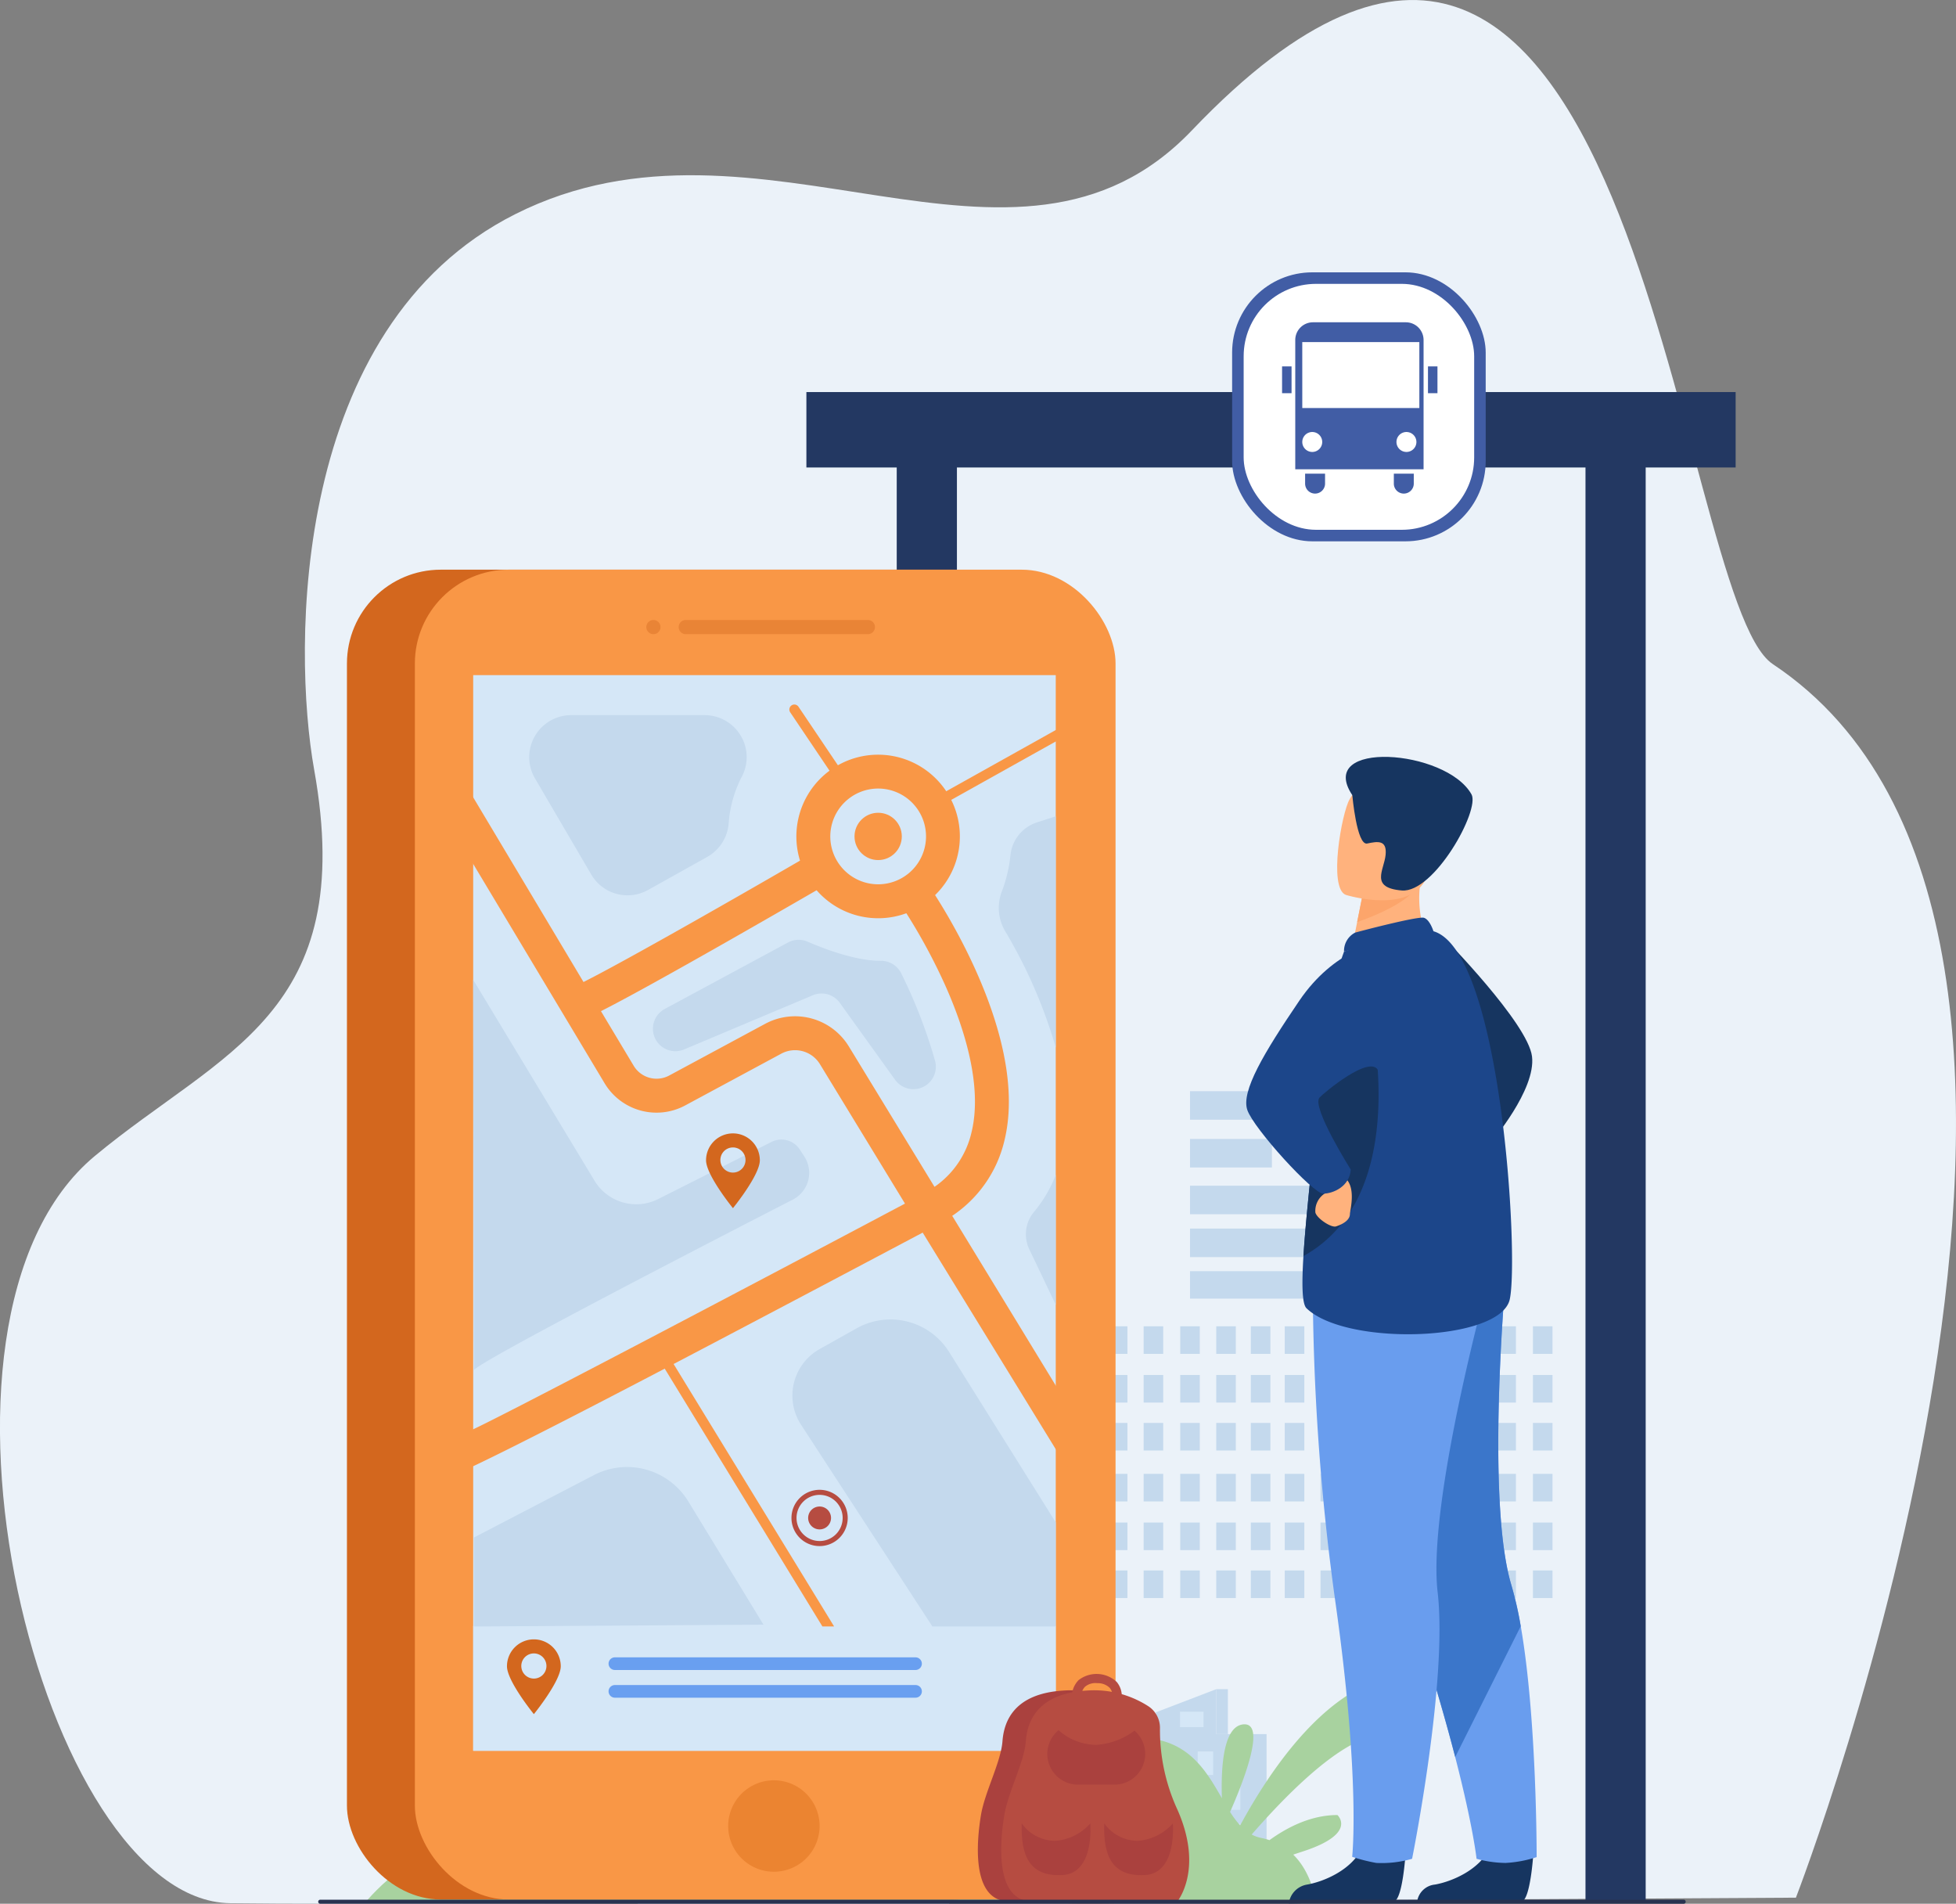 <svg xmlns="http://www.w3.org/2000/svg" width="333.454" height="324.475" viewBox="0 0 333.454 324.475"><rect x="0" y="0" width="333.454" height="324.475" fill="#808080" stroke="none"/><defs><style>.a{fill:#ebf2f9;}.b{fill:#c4d9ed;}.c{fill:#adc9e0;}.d{fill:#d5e7f7;}.e{fill:#a8d29f;}.f{fill:#233862;}.g{fill:#415da5;}.h{fill:#fff;}.i,.k{fill:#d3671e;}.j{fill:#f99746;}.k,.l{opacity:0.4;}.l{fill:#d86713;}.m{fill:#699ff0;}.n{fill:#aa413e;}.o{fill:#b64c41;}.p{fill:#163560;}.q{fill:#699dee;}.r{fill:#3b76ca;}.s{fill:#ffb27d;}.t{fill:#1c468a;}.u{fill:#fca56b;}.v{fill:#283250;}</style></defs><g transform="translate(-344.22 -119.396)"><path class="a" d="M748.983,525.494c-17.1-11.373-23.065-170.6-99.019-90.989-30.206,31.662-73.7-6.653-115.351,14.289-38.252,19.233-38,74.036-34.3,94.684,7.476,41.708-15.789,47.915-37.373,65.835-33.855,28.109-8.96,126.9,23.023,127.369s266.957-.941,266.957-.941S816.868,570.647,748.983,525.494Z" transform="translate(-102.537 -292.906)"/><g transform="translate(452.934 296.17)"><g transform="translate(0 0)"><rect class="b" width="13.275" height="4.861" transform="translate(131.935 4.861) rotate(180)"/><rect class="b" width="13.275" height="4.861" transform="translate(131.935 13.994) rotate(180)"/><rect class="b" width="13.275" height="4.861" transform="translate(131.935 22.211) rotate(180)"/><g transform="translate(94.156 9.207)"><rect class="b" width="13.962" height="4.861" transform="translate(0 8.142)"/><rect class="b" width="13.962" height="4.862"/><rect class="b" width="38.118" height="4.861" transform="translate(0 16.109)"/><rect class="b" width="38.118" height="4.861" transform="translate(0 23.419)"/><rect class="b" width="38.118" height="4.675" transform="translate(0 30.679)"/></g><g transform="translate(38.5 49.279)"><rect class="b" width="3.336" height="4.702" transform="translate(114.118)"/><rect class="b" width="3.336" height="4.702" transform="translate(107.879)"/><rect class="b" width="3.336" height="4.702" transform="translate(101.78)"/><rect class="b" width="3.336" height="4.702" transform="translate(95.998)"/><rect class="b" width="3.336" height="4.702" transform="translate(90.104)"/><rect class="b" width="3.336" height="4.702" transform="translate(84.143)"/><rect class="b" width="3.336" height="4.702" transform="translate(77.905)"/><rect class="b" width="3.336" height="4.702" transform="translate(71.806)"/><rect class="b" width="3.336" height="4.702" transform="translate(66.023)"/><rect class="b" width="3.336" height="4.702" transform="translate(60.13)"/><rect class="b" width="3.336" height="4.702" transform="translate(53.988)"/><rect class="b" width="3.336" height="4.702" transform="translate(47.75)"/><rect class="b" width="3.336" height="4.702" transform="translate(41.651)"/><rect class="b" width="3.336" height="4.702" transform="translate(35.868)"/><rect class="b" width="3.336" height="4.702" transform="translate(29.975)"/><rect class="b" width="3.336" height="4.702" transform="translate(24.013)"/><rect class="b" width="3.336" height="4.702" transform="translate(17.775)"/><rect class="b" width="3.336" height="4.702" transform="translate(11.676)"/><rect class="b" width="3.336" height="4.702" transform="translate(5.894)"/><rect class="b" width="3.336" height="4.702"/><rect class="b" width="3.336" height="4.702" transform="translate(114.118 8.298)"/><rect class="b" width="3.336" height="4.702" transform="translate(107.879 8.298)"/><rect class="b" width="3.336" height="4.702" transform="translate(101.78 8.298)"/><rect class="b" width="3.336" height="4.702" transform="translate(95.998 8.298)"/><rect class="b" width="3.336" height="4.702" transform="translate(90.104 8.298)"/><rect class="b" width="3.336" height="4.702" transform="translate(84.143 8.298)"/><rect class="b" width="3.336" height="4.702" transform="translate(77.905 8.298)"/><rect class="b" width="3.336" height="4.702" transform="translate(71.806 8.298)"/><rect class="b" width="3.336" height="4.702" transform="translate(66.023 8.298)"/><rect class="b" width="3.336" height="4.702" transform="translate(60.13 8.298)"/><rect class="b" width="3.336" height="4.702" transform="translate(53.988 8.298)"/><rect class="b" width="3.336" height="4.702" transform="translate(47.75 8.298)"/><rect class="b" width="3.336" height="4.702" transform="translate(41.651 8.298)"/><rect class="b" width="3.336" height="4.702" transform="translate(35.868 8.298)"/><rect class="b" width="3.336" height="4.702" transform="translate(29.975 8.298)"/><rect class="b" width="3.336" height="4.702" transform="translate(24.013 8.298)"/><rect class="b" width="3.336" height="4.702" transform="translate(17.775 8.298)"/><rect class="b" width="3.336" height="4.702" transform="translate(11.676 8.298)"/><rect class="b" width="3.336" height="4.702" transform="translate(5.894 8.298)"/><rect class="b" width="3.336" height="4.702" transform="translate(0 8.298)"/><rect class="b" width="3.336" height="4.702" transform="translate(114.118 16.468)"/><rect class="b" width="3.336" height="4.702" transform="translate(107.879 16.468)"/><rect class="b" width="3.336" height="4.702" transform="translate(101.78 16.468)"/><rect class="b" width="3.336" height="4.702" transform="translate(95.998 16.468)"/><rect class="b" width="3.336" height="4.702" transform="translate(90.104 16.468)"/><rect class="b" width="3.336" height="4.702" transform="translate(84.143 16.468)"/><rect class="b" width="3.336" height="4.702" transform="translate(77.905 16.468)"/><rect class="b" width="3.336" height="4.702" transform="translate(71.806 16.468)"/><rect class="b" width="3.336" height="4.702" transform="translate(66.023 16.468)"/><rect class="b" width="3.336" height="4.702" transform="translate(60.13 16.468)"/><rect class="b" width="3.336" height="4.702" transform="translate(53.988 16.468)"/><rect class="b" width="3.336" height="4.702" transform="translate(47.75 16.468)"/><rect class="b" width="3.336" height="4.702" transform="translate(41.651 16.468)"/><rect class="b" width="3.336" height="4.702" transform="translate(35.868 16.468)"/><rect class="b" width="3.336" height="4.702" transform="translate(29.975 16.468)"/><rect class="b" width="3.336" height="4.702" transform="translate(24.013 16.468)"/><rect class="b" width="3.336" height="4.702" transform="translate(17.775 16.468)"/><rect class="b" width="3.336" height="4.702" transform="translate(11.676 16.468)"/><rect class="b" width="3.336" height="4.702" transform="translate(5.894 16.468)"/><rect class="b" width="3.336" height="4.702" transform="translate(0 16.468)"/><rect class="b" width="3.336" height="4.702" transform="translate(114.118 25.149)"/><rect class="b" width="3.336" height="4.702" transform="translate(107.879 25.149)"/><rect class="b" width="3.336" height="4.702" transform="translate(101.78 25.149)"/><rect class="b" width="3.336" height="4.702" transform="translate(95.998 25.149)"/><rect class="b" width="3.336" height="4.702" transform="translate(90.104 25.149)"/><rect class="b" width="3.336" height="4.702" transform="translate(84.143 25.149)"/><rect class="b" width="3.336" height="4.702" transform="translate(77.905 25.149)"/><rect class="b" width="3.336" height="4.702" transform="translate(71.806 25.149)"/><rect class="b" width="3.336" height="4.702" transform="translate(66.023 25.149)"/><rect class="b" width="3.336" height="4.702" transform="translate(60.13 25.149)"/><rect class="b" width="3.336" height="4.702" transform="translate(53.988 25.149)"/><rect class="b" width="3.336" height="4.702" transform="translate(47.75 25.149)"/><rect class="b" width="3.336" height="4.702" transform="translate(41.651 25.149)"/><rect class="b" width="3.336" height="4.702" transform="translate(35.868 25.149)"/><rect class="b" width="3.336" height="4.702" transform="translate(29.975 25.149)"/><rect class="b" width="3.336" height="4.702" transform="translate(24.013 25.149)"/><rect class="b" width="3.336" height="4.702" transform="translate(17.775 25.149)"/><rect class="b" width="3.336" height="4.702" transform="translate(11.676 25.149)"/><rect class="b" width="3.336" height="4.702" transform="translate(5.894 25.149)"/><rect class="b" width="3.336" height="4.702" transform="translate(0 25.149)"/><rect class="b" width="3.336" height="4.702" transform="translate(114.118 33.447)"/><rect class="b" width="3.336" height="4.702" transform="translate(107.879 33.447)"/><rect class="b" width="3.336" height="4.702" transform="translate(101.78 33.447)"/><rect class="b" width="3.336" height="4.702" transform="translate(95.998 33.447)"/><rect class="b" width="3.336" height="4.702" transform="translate(90.104 33.447)"/><rect class="b" width="3.336" height="4.702" transform="translate(84.143 33.447)"/><rect class="b" width="3.336" height="4.702" transform="translate(77.905 33.447)"/><rect class="b" width="3.336" height="4.702" transform="translate(71.806 33.447)"/><rect class="b" width="3.336" height="4.702" transform="translate(66.023 33.447)"/><rect class="b" width="3.336" height="4.702" transform="translate(60.13 33.447)"/><rect class="b" width="3.336" height="4.702" transform="translate(53.988 33.447)"/><rect class="b" width="3.336" height="4.702" transform="translate(47.75 33.447)"/><rect class="b" width="3.336" height="4.702" transform="translate(41.651 33.447)"/><rect class="b" width="3.336" height="4.702" transform="translate(35.868 33.447)"/><rect class="b" width="3.336" height="4.702" transform="translate(29.975 33.447)"/><rect class="b" width="3.336" height="4.702" transform="translate(24.013 33.447)"/><rect class="b" width="3.336" height="4.702" transform="translate(17.775 33.447)"/><rect class="b" width="3.336" height="4.702" transform="translate(5.894 33.447)"/><rect class="b" width="3.336" height="4.702" transform="translate(11.676 33.447)"/><rect class="b" width="3.336" height="4.702" transform="translate(0 33.447)"/><rect class="b" width="3.336" height="4.702" transform="translate(114.118 41.617)"/><rect class="b" width="3.336" height="4.702" transform="translate(107.879 41.617)"/><rect class="b" width="3.336" height="4.702" transform="translate(101.78 41.617)"/><rect class="b" width="3.336" height="4.702" transform="translate(95.998 41.617)"/><rect class="b" width="3.336" height="4.702" transform="translate(90.104 41.617)"/><rect class="b" width="3.336" height="4.702" transform="translate(84.143 41.617)"/><rect class="b" width="3.336" height="4.702" transform="translate(77.905 41.617)"/><rect class="b" width="3.336" height="4.702" transform="translate(71.806 41.617)"/><rect class="b" width="3.336" height="4.702" transform="translate(66.023 41.617)"/><rect class="b" width="3.336" height="4.702" transform="translate(60.13 41.617)"/><rect class="b" width="3.336" height="4.702" transform="translate(53.988 41.617)"/><rect class="b" width="3.336" height="4.702" transform="translate(47.75 41.617)"/><rect class="b" width="3.336" height="4.702" transform="translate(41.651 41.617)"/><rect class="b" width="3.336" height="4.702" transform="translate(35.868 41.617)"/><rect class="b" width="3.336" height="4.702" transform="translate(29.975 41.617)"/><rect class="b" width="3.336" height="4.702" transform="translate(24.013 41.617)"/><rect class="b" width="3.336" height="4.702" transform="translate(17.775 41.617)"/><rect class="b" width="3.336" height="4.702" transform="translate(5.894 41.617)"/><rect class="b" width="3.336" height="4.702" transform="translate(0 41.617)"/></g><rect class="b" width="7.422" height="50.21" transform="translate(3.112 81.601)"/><rect class="c" width="7.967" height="34.875" transform="translate(18.501 147.003) rotate(180)"/><path class="d" d="M843.264,1218.8v42.326H800.708V1211.5Z" transform="translate(-790.174 -1129.895)"/><rect class="d" width="53.091" height="35.704" transform="translate(53.091 147.701) rotate(180)"/><rect class="b" width="53.091" height="11.605" transform="translate(53.091 102.471) rotate(180)"/><g transform="translate(2.623 108.012)"><rect class="b" width="2.727" height="3.843" transform="translate(44.126 13.666)"/><rect class="b" width="2.727" height="3.843" transform="translate(39.027 13.666)"/><rect class="b" width="2.727" height="3.843" transform="translate(34.042 13.666)"/><rect class="b" width="2.727" height="3.843" transform="translate(29.316 13.666)"/><rect class="b" width="2.727" height="3.843" transform="translate(24.499 13.666)"/><rect class="b" width="2.727" height="3.843" transform="translate(19.627 13.666)"/><rect class="b" width="2.727" height="3.843" transform="translate(14.528 13.666)"/><rect class="b" width="2.727" height="3.843" transform="translate(9.543 13.666)"/><rect class="b" width="2.727" height="3.843" transform="translate(4.817 13.666)"/><rect class="b" width="2.727" height="3.843" transform="translate(0 13.666)"/><rect class="b" width="2.727" height="3.843" transform="translate(44.126 20.448)"/><rect class="b" width="2.727" height="3.843" transform="translate(39.027 20.448)"/><rect class="b" width="2.727" height="3.843" transform="translate(34.042 20.448)"/><rect class="b" width="2.727" height="3.843" transform="translate(29.316 20.448)"/><rect class="b" width="2.727" height="3.843" transform="translate(24.499 20.448)"/><rect class="b" width="2.727" height="3.843" transform="translate(19.627 20.448)"/><rect class="b" width="2.727" height="3.843" transform="translate(14.528 20.448)"/><rect class="b" width="2.727" height="3.843" transform="translate(9.543 20.448)"/><rect class="b" width="2.727" height="3.843" transform="translate(4.817 20.448)"/><rect class="b" width="2.727" height="3.843" transform="translate(0 20.448)"/><rect class="b" width="2.727" height="3.843" transform="translate(44.126)"/><rect class="b" width="2.727" height="3.843" transform="translate(39.027)"/><rect class="b" width="2.727" height="3.843" transform="translate(34.042)"/><rect class="b" width="2.727" height="3.843" transform="translate(29.316)"/><rect class="b" width="2.727" height="3.843" transform="translate(24.499)"/><rect class="b" width="2.727" height="3.843" transform="translate(19.627)"/><rect class="b" width="2.727" height="3.843" transform="translate(14.528)"/><rect class="b" width="2.727" height="3.843" transform="translate(9.543)"/><rect class="b" width="2.727" height="3.843" transform="translate(44.126 6.782)"/><rect class="b" width="2.727" height="3.843" transform="translate(39.027 6.782)"/><rect class="b" width="2.727" height="3.843" transform="translate(34.042 6.782)"/><rect class="b" width="2.727" height="3.843" transform="translate(29.316 6.782)"/><rect class="b" width="2.727" height="3.843" transform="translate(24.499 6.782)"/><rect class="b" width="2.727" height="3.843" transform="translate(19.627 6.782)"/><rect class="b" width="2.727" height="3.843" transform="translate(14.528 6.782)"/><rect class="b" width="2.727" height="3.843" transform="translate(9.543 6.782)"/><rect class="b" width="2.727" height="3.843" transform="translate(4.817 6.782)"/><rect class="b" width="2.727" height="3.843" transform="translate(0 6.782)"/><rect class="b" width="2.727" height="3.843" transform="translate(44.126 27.126)"/><rect class="b" width="2.727" height="3.843" transform="translate(39.027 27.126)"/><rect class="b" width="2.727" height="3.843" transform="translate(34.042 27.126)"/><rect class="b" width="2.727" height="3.843" transform="translate(29.316 27.126)"/><rect class="b" width="2.727" height="3.843" transform="translate(24.499 27.126)"/><rect class="b" width="2.727" height="3.843" transform="translate(19.627 27.126)"/><rect class="b" width="2.727" height="3.843" transform="translate(14.528 27.126)"/><rect class="b" width="2.727" height="3.843" transform="translate(9.543 27.126)"/><rect class="b" width="2.727" height="3.843" transform="translate(4.817 27.126)"/><rect class="b" width="2.727" height="3.843" transform="translate(0 27.126)"/></g><rect class="d" width="0.786" height="10.063" transform="translate(13.388 73.631)"/><g transform="translate(5.907 94.126)"><rect class="d" width="2.291" height="3.964" transform="translate(40.842)"/><rect class="d" width="2.291" height="3.964" transform="translate(18.095)"/><rect class="d" width="2.291" height="3.964"/></g></g><rect class="b" width="51.203" height="28.854" transform="translate(56.006 118.783)"/><rect class="d" width="2.63" height="4.016" transform="translate(57.941 121.741)"/><rect class="d" width="2.63" height="4.016" transform="translate(62.579 121.741)"/><rect class="d" width="2.63" height="4.016" transform="translate(67.248 121.741)"/><rect class="d" width="2.63" height="4.016" transform="translate(71.885 121.741)"/><rect class="d" width="2.63" height="4.016" transform="translate(76.662 121.741)"/><rect class="d" width="2.63" height="4.016" transform="translate(81.3 121.741)"/><rect class="d" width="2.63" height="4.016" transform="translate(95.47 121.741)"/><rect class="d" width="2.63" height="4.016" transform="translate(100.108 121.741)"/><rect class="d" width="2.63" height="4.015" transform="translate(57.941 127.679)"/><rect class="d" width="2.63" height="4.015" transform="translate(62.579 127.679)"/><rect class="d" width="2.63" height="4.015" transform="translate(67.248 127.679)"/><rect class="d" width="2.63" height="4.015" transform="translate(71.885 127.679)"/><rect class="d" width="2.63" height="4.015" transform="translate(76.662 127.679)"/><rect class="d" width="2.63" height="4.015" transform="translate(81.3 127.679)"/><rect class="d" width="2.63" height="4.015" transform="translate(85.968 127.679)"/><rect class="d" width="2.63" height="4.015" transform="translate(90.606 127.679)"/><rect class="d" width="2.63" height="4.015" transform="translate(95.47 127.679)"/><rect class="d" width="2.63" height="4.015" transform="translate(100.108 127.679)"/><rect class="d" width="2.63" height="4.016" transform="translate(57.941 134.058)"/><rect class="d" width="2.63" height="4.016" transform="translate(62.579 134.058)"/><rect class="d" width="2.63" height="4.016" transform="translate(67.248 134.058)"/><rect class="d" width="2.63" height="4.016" transform="translate(71.885 134.058)"/><rect class="d" width="2.63" height="4.016" transform="translate(76.662 134.058)"/><rect class="d" width="2.63" height="4.016" transform="translate(81.3 134.058)"/><rect class="d" width="2.63" height="4.016" transform="translate(85.968 134.058)"/><rect class="d" width="2.63" height="4.016" transform="translate(90.606 134.058)"/><rect class="d" width="2.63" height="4.016" transform="translate(95.47 134.058)"/><rect class="d" width="2.63" height="4.016" transform="translate(100.108 134.058)"/><rect class="d" width="2.63" height="4.016" transform="translate(57.941 139.997)"/><rect class="d" width="2.63" height="4.016" transform="translate(62.579 139.997)"/><rect class="d" width="2.63" height="4.016" transform="translate(67.248 139.997)"/><rect class="d" width="2.63" height="4.016" transform="translate(71.885 139.997)"/><rect class="d" width="2.63" height="4.016" transform="translate(76.662 139.997)"/><rect class="d" width="2.63" height="4.016" transform="translate(81.3 139.997)"/><rect class="d" width="2.63" height="4.016" transform="translate(85.968 139.997)"/><rect class="d" width="2.63" height="4.016" transform="translate(90.606 139.997)"/><rect class="d" width="2.63" height="4.016" transform="translate(95.47 139.997)"/><path class="b" d="M1797.245,1280.84h10.293v-8.974l-10.293,3.941Z" transform="translate(-1708.904 -1160.739)"/><path class="b" d="M1093.323,1404.1h-23.556v-25.624l23.556,8.155Z" transform="translate(-1055.714 -1256.465)"/><rect class="d" width="22.312" height="0.792" transform="translate(14.675 131.016)"/><rect class="d" width="22.312" height="0.792" transform="translate(14.675 133.561)"/><rect class="d" width="22.312" height="0.792" transform="translate(14.675 136.106)"/><rect class="d" width="22.312" height="0.792" transform="translate(14.675 138.651)"/><rect class="d" width="22.312" height="0.792" transform="translate(14.675 141.196)"/><rect class="d" width="22.312" height="0.792" transform="translate(14.675 143.742)"/><rect class="b" width="1.98" height="7.657" transform="translate(98.634 111.126)"/><rect class="d" width="2.63" height="4.015" transform="translate(96.46 114.968) rotate(90)"/><g transform="translate(16.159 62.27)"><rect class="b" width="1.365" height="11.58"/><rect class="b" width="1.365" height="11.58" transform="translate(2.715)"/><rect class="b" width="1.365" height="11.58" transform="translate(5.393)"/><rect class="b" width="1.365" height="11.58" transform="translate(8.164)"/></g></g><path class="e" d="M478.5,1525.907h60.379s-3.091-13.278-16.57-11.24-18.943,13.315-25.785,5.481S478.5,1525.907,478.5,1525.907Z" transform="translate(-71.892 -1082.385)"/><g transform="translate(481.692 165.812)"><rect class="f" width="10.261" height="247.514" transform="translate(143.08 277.449) rotate(180)"/><rect class="f" width="158.415" height="12.855" transform="translate(158.415 33.262) rotate(180)"/><rect class="f" width="10.261" height="205.827" transform="translate(25.662 235.762) rotate(180)"/><g transform="translate(72.578 0)"><rect class="g" width="43.228" height="45.847" rx="13.68" transform="translate(43.228 45.847) rotate(180)"/><rect class="h" width="39.298" height="41.918" rx="12.338" transform="translate(41.263 43.883) rotate(180)"/><g transform="translate(8.514 8.515)"><path class="g" d="M677.409,842.048h15.833a3.022,3.022,0,0,1,3.021,3.021V867.1H674.388V845.069A3.021,3.021,0,0,1,677.409,842.048Zm15.933,22.1a1.7,1.7,0,1,0-1.7-1.7A1.7,1.7,0,0,0,693.343,864.147Zm-16.056,0a1.7,1.7,0,1,0-1.7-1.7A1.7,1.7,0,0,0,677.286,864.147Zm-1.7-7.484h19.956V845.421H675.583Z" transform="translate(-672.14 -842.048)"/><rect class="g" width="1.616" height="4.568" transform="translate(26.491 12.086) rotate(180)"/><rect class="g" width="1.616" height="4.568" transform="translate(1.616 12.086) rotate(180)"/><path class="g" d="M1.7,0h0a1.7,1.7,0,0,1,1.7,1.7v1.7a0,0,0,0,1,0,0H0a0,0,0,0,1,0,0V1.7A1.7,1.7,0,0,1,1.7,0Z" transform="translate(22.453 29.196) rotate(180)"/><path class="g" d="M1.7,0h0a1.7,1.7,0,0,1,1.7,1.7v1.7a0,0,0,0,1,0,0H0a0,0,0,0,1,0,0V1.7A1.7,1.7,0,0,1,1.7,0Z" transform="translate(7.328 29.196) rotate(180)"/></g></g></g><path class="e" d="M1326.064,1251.09c-11.179,2.716-20.119,15.885-25.2,25.244a16.168,16.168,0,0,1-1.719-2.292c2.144-4.851,6.3-15.274,2.276-14.926-3.5.3-3.835,7.548-3.671,12.589-2.845-4.937-6.059-10.658-15.172-10.293-15.079.6-19.73,16.284-30.2,15.98s-42.461-4.3-48.76,11.8h110.238c-.36-.989-.994-4.978-3.94-7.872q.809-.275,1.681-.559c9.342-3.042,5.85-6.19,5.85-6.19-4.382,0-8.39,1.968-11.588,4.28a12.184,12.184,0,0,0-1.444-.386,5.837,5.837,0,0,1-1.587-.572c5.529-6.354,13.5-14.454,19.733-16.5,4.265-1.4,6.405-3.319,7.422-5.151A3.525,3.525,0,0,0,1326.064,1251.09Z" transform="translate(-745.224 -845.82)"/><g transform="translate(403.366 216.492)"><g transform="translate(0 0)"><rect class="i" width="119.451" height="226.654" rx="16"/><rect class="j" width="119.452" height="226.654" rx="16" transform="translate(11.579)"/><g transform="translate(51.036 8.579)"><path class="k" d="M1285.1,488.6H1254.05a1.208,1.208,0,1,0,0,2.416H1285.1a1.208,1.208,0,1,0,0-2.416Z" transform="translate(-1247.327 -488.604)"/><path class="k" d="M1225.3,488.6a1.208,1.208,0,1,0,1.208,1.208A1.211,1.211,0,0,0,1225.3,488.6Z" transform="translate(-1224.088 -488.604)"/></g><path class="l" d="M1296.857,1527.538a7.792,7.792,0,1,1,7.792,7.792A7.792,7.792,0,0,1,1296.857,1527.538Z" transform="translate(-1231.865 -1313.407)"/><rect class="d" width="99.314" height="183.327" transform="translate(21.522 17.973)"/><rect class="d" width="99.314" height="21.282" transform="translate(21.522 180.032)"/><path class="j" d="M1156.676,720.615l-20.617-33.787a21.265,21.265,0,0,0,8.914-12.884c3.789-15.616-7.936-35.688-11.834-41.782a13.936,13.936,0,1,0-23.024-5.876c-15,8.691-31.189,17.835-36.912,20.687l-19.969-33.422c-.821-1.37.218,2.987-1.152,3.809a2.891,2.891,0,0,0-.994,3.967l25.7,42.884A10.321,10.321,0,0,0,1090.56,668l16.356-8.81a4.965,4.965,0,0,1,6.592,1.785l14.5,23.768c-29.171,15.462-71.078,37.516-74.308,38.775a2.893,2.893,0,0,0-1.98,3.432c.314,1.331-1.637,4.342-.326,4.342.22,0-.942-.121-.719-.174.734-.173,6.368-2.453,44.869-22.7,14.92-7.845,29.807-15.726,35.482-18.733l25.515,41.526c.545.893-3.307-6.2-2.333-6.2a2.893,2.893,0,0,0,2.466-4.4ZM1123.435,614a8.16,8.16,0,1,1-8.16,8.16A8.169,8.169,0,0,1,1123.435,614Zm-19.262,40.1-16.355,8.81a4.547,4.547,0,0,1-6.065-1.668l-5.574-9.3c2.914-1.468,8.423-4.436,19.209-10.549,7.194-4.078,14.24-8.142,17.553-10.059a13.932,13.932,0,0,0,15.3,3.919,98.551,98.551,0,0,1,6.595,12.222c3.141,7.012,6.473,17.061,4.515,25.116a15.461,15.461,0,0,1-6.31,9.294l-14.6-23.922A10.748,10.748,0,0,0,1104.173,654.1Z" transform="translate(-1032.875 -576.697)"/><g transform="translate(98.795 26.467)"><path class="j" d="M1473.959,596.4a.851.851,0,0,1-.416-1.593l22.964-12.828a.851.851,0,0,1,.83,1.485l-22.964,12.828A.847.847,0,0,1,1473.959,596.4Z" transform="translate(-1473.108 -581.872)"/></g><g transform="translate(75.438 23.008)"><path class="j" d="M1360.577,578.013a.85.85,0,0,1-.706-.375l-8.4-12.474a.851.851,0,1,1,1.411-.95l8.4,12.474a.85.85,0,0,1-.7,1.326Z" transform="translate(-1351.325 -563.838)"/></g><circle class="j" cx="4.031" cy="4.031" r="4.031" transform="translate(86.529 41.432)"/><g transform="translate(21.522 24.787)"><path class="b" d="M1120.275,1268.191l-12.816-21.006a12.239,12.239,0,0,0-16.092-4.484l-20.443,10.628V1268.5Z" transform="translate(-1070.785 -1113.166)"/><path class="b" d="M1070.337,874.912c-.114-1.025,39.992-21.726,54.361-29.109a5.117,5.117,0,0,0,1.95-7.343l-.772-1.186a3.732,3.732,0,0,0-4.808-1.3l-19.334,9.742a8.308,8.308,0,0,1-10.753-2.969l-20.783-34.4Z" transform="translate(-1070.198 -763.232)"/><path class="b" d="M1120.928,583.89l9.6,16.393a7.162,7.162,0,0,0,9.672,2.635l10.1-5.642a7.18,7.18,0,0,0,3.644-5.64,20.522,20.522,0,0,1,2.195-7.932,7.126,7.126,0,0,0-.179-7.168l0,0a7.162,7.162,0,0,0-6.108-3.422h-22.742A7.162,7.162,0,0,0,1120.928,583.89Z" transform="translate(-1110.397 -573.11)"/><path class="b" d="M1547.121,663.02V702.43a84.545,84.545,0,0,0-8.646-19.862,7.807,7.807,0,0,1-.509-6.829,24.3,24.3,0,0,0,1.439-6.147,6.569,6.569,0,0,1,4.508-5.528Z" transform="translate(-1447.807 -645.776)"/><path class="b" d="M1562.869,988.042a22.325,22.325,0,0,0,3.711-6.307v22.123l-4.513-9.451A5.944,5.944,0,0,1,1562.869,988.042Z" transform="translate(-1467.266 -903.366)"/><path class="b" d="M1398.839,1144.779v17.738h-21.03l-22.388-34.375a9.1,9.1,0,0,1,3.179-12.91l6.305-3.533a11.787,11.787,0,0,1,15.752,4.03Z" transform="translate(-1299.525 -1007.188)"/><path class="b" d="M1231.985,784.588l21.009-11.326a3.833,3.833,0,0,1,3.347-.141c2.7,1.174,8.167,3.286,12.5,3.263a3.833,3.833,0,0,1,3.469,2.159,87.252,87.252,0,0,1,5.769,14.928,3.832,3.832,0,0,1-6.823,3.193l-9.424-13.112a3.832,3.832,0,0,0-4.6-1.3l-21.947,9.237a3.833,3.833,0,0,1-4.826-1.652h0A3.832,3.832,0,0,1,1231.985,784.588Z" transform="translate(-1199.328 -734.505)"/></g><g transform="translate(44.6 185.383)"><path class="m" d="M1242.862,1410.479h-51.255a1.08,1.08,0,0,0-1.077,1.077h0a1.08,1.08,0,0,0,1.077,1.077h51.255a1.08,1.08,0,0,0,1.077-1.077h0A1.08,1.08,0,0,0,1242.862,1410.479Z" transform="translate(-1190.529 -1410.479)"/><path class="m" d="M1242.862,1435.09h-51.255a1.077,1.077,0,0,0,0,2.155h51.255a1.077,1.077,0,0,0,0-2.155Z" transform="translate(-1190.529 -1430.37)"/></g><path class="i" d="M1104.812,1394.5a4.585,4.585,0,0,0-4.585,4.585c0,2.532,4.585,8.161,4.585,8.161s4.584-5.63,4.584-8.161A4.584,4.584,0,0,0,1104.812,1394.5Zm0,6.681a2.143,2.143,0,1,1,2.143-2.143A2.143,2.143,0,0,1,1104.812,1401.183Z" transform="translate(-1072.946 -1212.183)"/><path class="i" d="M1281.776,944.834a4.585,4.585,0,0,0-4.585,4.585c0,2.532,4.585,8.162,4.585,8.162s4.584-5.629,4.584-8.162A4.585,4.585,0,0,0,1281.776,944.834Zm0,6.681a2.143,2.143,0,1,1,2.143-2.143A2.143,2.143,0,0,1,1281.776,951.515Z" transform="translate(-1215.971 -848.756)"/></g><g transform="translate(107.556 47.564)"><g transform="translate(0 140.646)"><path class="n" d="M1695.317,1384.165a4.39,4.39,0,0,0-2.007-3.8,17.064,17.064,0,0,0-10.521-2.653c-8.244.523-10.076,5.1-10.338,8.637s-3.01,8.637-3.664,12.563-1.747,13.912,4.092,14.7,25.411,0,25.411,0,4.56-5.345,0-15.613A32.416,32.416,0,0,1,1695.317,1384.165Z" transform="translate(-1668.254 -1374.876)"/><g transform="translate(3.983)"><g transform="translate(0 2.8)"><path class="o" d="M1722.922,1384.165a4.39,4.39,0,0,0-2.007-3.8,17.063,17.063,0,0,0-10.521-2.653c-8.244.523-10.076,5.1-10.338,8.637s-3.01,8.637-3.664,12.563-1.747,13.912,4.092,14.7,25.352.117,25.352.117,4.619-5.461.059-15.729A32.426,32.426,0,0,1,1722.922,1384.165Z" transform="translate(-1695.86 -1377.677)"/><path class="n" d="M1720.037,1534.869h11.69s.785,8.55-4.8,8.811S1719.863,1540.365,1720.037,1534.869Z" transform="translate(-1716.538 -1512.192)"/><path class="o" d="M1720.117,1534.869a7.04,7.04,0,0,0,5.671,2.966,8.772,8.772,0,0,0,6.02-2.966Z" transform="translate(-1716.618 -1512.192)"/><path class="n" d="M1817.517,1534.869h11.69s.785,8.55-4.8,8.811S1817.342,1540.365,1817.517,1534.869Z" transform="translate(-1799.954 -1512.192)"/><path class="o" d="M1817.6,1534.869a7.039,7.039,0,0,0,5.671,2.966,8.771,8.771,0,0,0,6.02-2.966Z" transform="translate(-1800.034 -1512.192)"/><path class="n" d="M5.235,0H11.45a5.234,5.234,0,0,1,5.234,5.234v0a5.234,5.234,0,0,1-5.234,5.234H5.234A5.234,5.234,0,0,1,0,5.235v0A5.235,5.235,0,0,1,5.235,0Z" transform="translate(7.861 5.601)"/><path class="o" d="M1753.68,1413.541a9.756,9.756,0,0,0,7.86,4.112,12.16,12.16,0,0,0,8.344-4.112Z" transform="translate(-1745.339 -1408.367)"/></g><g transform="translate(12.049)"><path class="o" d="M1787.881,1362.276l-1.562-.159a2.2,2.2,0,0,0-.489-1.474,2.861,2.861,0,0,0-2.1-.8,2.793,2.793,0,0,0-2.108.6,2.438,2.438,0,0,0-.677,1.583l-1.571.006a4.026,4.026,0,0,1,1.149-2.712,5,5,0,0,1,6.5.315A3.779,3.779,0,0,1,1787.881,1362.276Z" transform="translate(-1779.379 -1358.268)"/></g></g></g><g transform="translate(45.755 -15.66)"><path class="p" d="M1954.417,1573.583s-.5,8.02-2.049,8.135c-.206.015-7.869.015-7.869.015h-9.892a3.392,3.392,0,0,1,3.034-2.912c2.859-.5,7.645-2.508,9.377-6.287C1948.841,1568.558,1954.417,1573.583,1954.417,1573.583Z" transform="translate(-1905.476 -1386.615)"/><path class="q" d="M1900.247,1164.579a20.4,20.4,0,0,1-5.3.995,19.446,19.446,0,0,1-4.944-.705s-.56-5.414-3.641-17.344c-1.616-6.252-3.922-14.292-7.2-24.282-9.073-27.608-11.832-43.76-12.084-45.29-.014-.08-.019-.12-.019-.12l.029-.013,27.9-12.248s-3.448,38.051.951,52.657a61.557,61.557,0,0,1,1.6,7C1900.311,1141.091,1900.247,1164.579,1900.247,1164.579Z" transform="translate(-1850.741 -977.055)"/><path class="r" d="M1897.614,1125.226l-11.166,22.3c-1.615-6.252-3.922-14.292-7.2-24.282-9.074-27.608-11.833-43.76-12.084-45.29,0-.045.005-.088.01-.134l27.9-12.248s-3.448,38.051.951,52.657A61.455,61.455,0,0,1,1897.614,1125.226Z" transform="translate(-1850.822 -977.055)"/><path class="p" d="M1839.195,1573.583s-.5,8.02-2.048,8.135c-.207.015-17.845.32-17.845.32a3.738,3.738,0,0,1,3.117-3.217c2.859-.5,7.645-2.508,9.378-6.287C1833.618,1568.558,1839.195,1573.583,1839.195,1573.583Z" transform="translate(-1812.041 -1386.615)"/><path class="q" d="M1840.769,1070.3a397.062,397.062,0,0,0,3.9,54.932c4.266,30.275,2.82,43.127,2.82,43.127a29.138,29.138,0,0,0,4.114,1.046,18.68,18.68,0,0,0,6.1-.707s6.106-30.286,4.355-45.44,8.362-52,8.362-52Z" transform="translate(-1829.43 -980.886)"/><path class="p" d="M1958.21,760.993s14.406,14.627,15.107,20.315-6.952,14.587-6.952,14.587Z" transform="translate(-1924.601 -730.248)"/><path class="s" d="M1888.212,714.016l-5.444,3.57-7.868-1.467c.109-.635.629-3.267,1.1-5.652.029-.14.057-.281.084-.419.405-2.029.755-3.771.755-3.771l7.348-3.242,2.74-1.209c-.007.043-.212,2.251-.24,2.574A18.729,18.729,0,0,0,1888.212,714.016Z" transform="translate(-1857.094 -682.304)"/><path class="t" d="M1870.8,745.934c.153-.064,10.745-2.866,11.757-2.532s1.612,2.294,1.612,2.294l-15.247,3.447A3.509,3.509,0,0,1,1870.8,745.934Z" transform="translate(-1852.253 -715.971)"/><path class="t" d="M1866.884,818c-1.58,7.208-27.877,8.063-34.656,1.52-.771-.746-.809-4.216-.518-8.894.568-9.141,2.395-22.891,2.466-29.915A55.617,55.617,0,0,1,1835.3,770.7a81.338,81.338,0,0,1,3.336-11.985s12.844-4.152,15.248-3.446C1865.46,758.671,1868.464,810.795,1866.884,818Z" transform="translate(-1821.96 -725.545)"/><path class="p" d="M1832.424,871.069c.569-9.141,2.4-22.89,2.467-29.915a55.626,55.626,0,0,1,1.122-10.013l7.727-1.364S1851.293,860.633,1832.424,871.069Z" transform="translate(-1822.674 -785.985)"/><path class="s" d="M1845.082,975.169a1.818,1.818,0,0,1-.579,2.1,3.524,3.524,0,0,0-1.571,3.215c.253,1,2.68,2.633,3.521,2.37s2.365-.943,2.368-2.109c0-.559,1.152-4.632-.9-6.212S1845.082,975.169,1845.082,975.169Z" transform="translate(-1831.148 -902.826)"/><path class="t" d="M1803.622,765.872s-7.56,1.061-13.565,9.909-9.954,15.427-8.848,18.616,11.188,14.249,12.926,14.249,4.543-1.264,4.7-4.108c0,0-6.725-10.666-5.327-12.26.6-.681,8.842-7.649,10.073-4.489C1805.617,793.019,1803.622,765.872,1803.622,765.872Z" transform="translate(-1781.023 -734.202)"/><path class="u" d="M1890.842,709.661c-1.614,2.733-7.627,5.1-10.135,5.966.029-.14.057-.281.084-.419.405-2.029.755-3.771.755-3.771l7.348-3.242C1890.519,708.173,1891.508,708.536,1890.842,709.661Z" transform="translate(-1861.799 -687.464)"/><path class="s" d="M1864.206,639.707s11.837,3.693,14.023-3.714,5.186-11.919-2.279-14.589-9.774-.28-11.105,2.015S1861.183,638.556,1864.206,639.707Z" transform="translate(-1847.229 -616.181)"/><path class="p" d="M1871.589,605.429s.755,8.619,2.538,8.245,3.4-.652,3.138,1.946-2.733,5.6,2.76,6.058,13.39-13.707,11.881-16.39C1887.553,597.549,1865.3,595.987,1871.589,605.429Z" transform="translate(-1853.509 -598.905)"/></g></g><path class="j" d="M1264.113,1184.723l-28.535-46.648a.851.851,0,1,0-1.451.888l27.992,45.76Z" transform="translate(-1181.064 -1004.607)"/><g transform="translate(75.781 156.83)"><path class="o" d="M1371.846,1278.385a1.95,1.95,0,1,1-1.95-1.95A1.95,1.95,0,0,1,1371.846,1278.385Z" transform="translate(-1365.101 -1273.591)"/><path class="o" d="M1357.908,1261.6a4.795,4.795,0,1,0,4.795,4.795A4.795,4.795,0,0,0,1357.908,1261.6Zm0,8.726a3.932,3.932,0,1,1,3.932-3.932A3.932,3.932,0,0,1,1357.908,1270.329Z" transform="translate(-1353.113 -1261.602)"/></g></g><path class="v" d="M631.55,1623.961H399.129a.35.35,0,0,1-.353-.345h0a.35.35,0,0,1,.353-.346H631.55a.351.351,0,0,1,.353.346h0A.351.351,0,0,1,631.55,1623.961Z" transform="translate(-0.309 -1180.089)"/></g></svg>